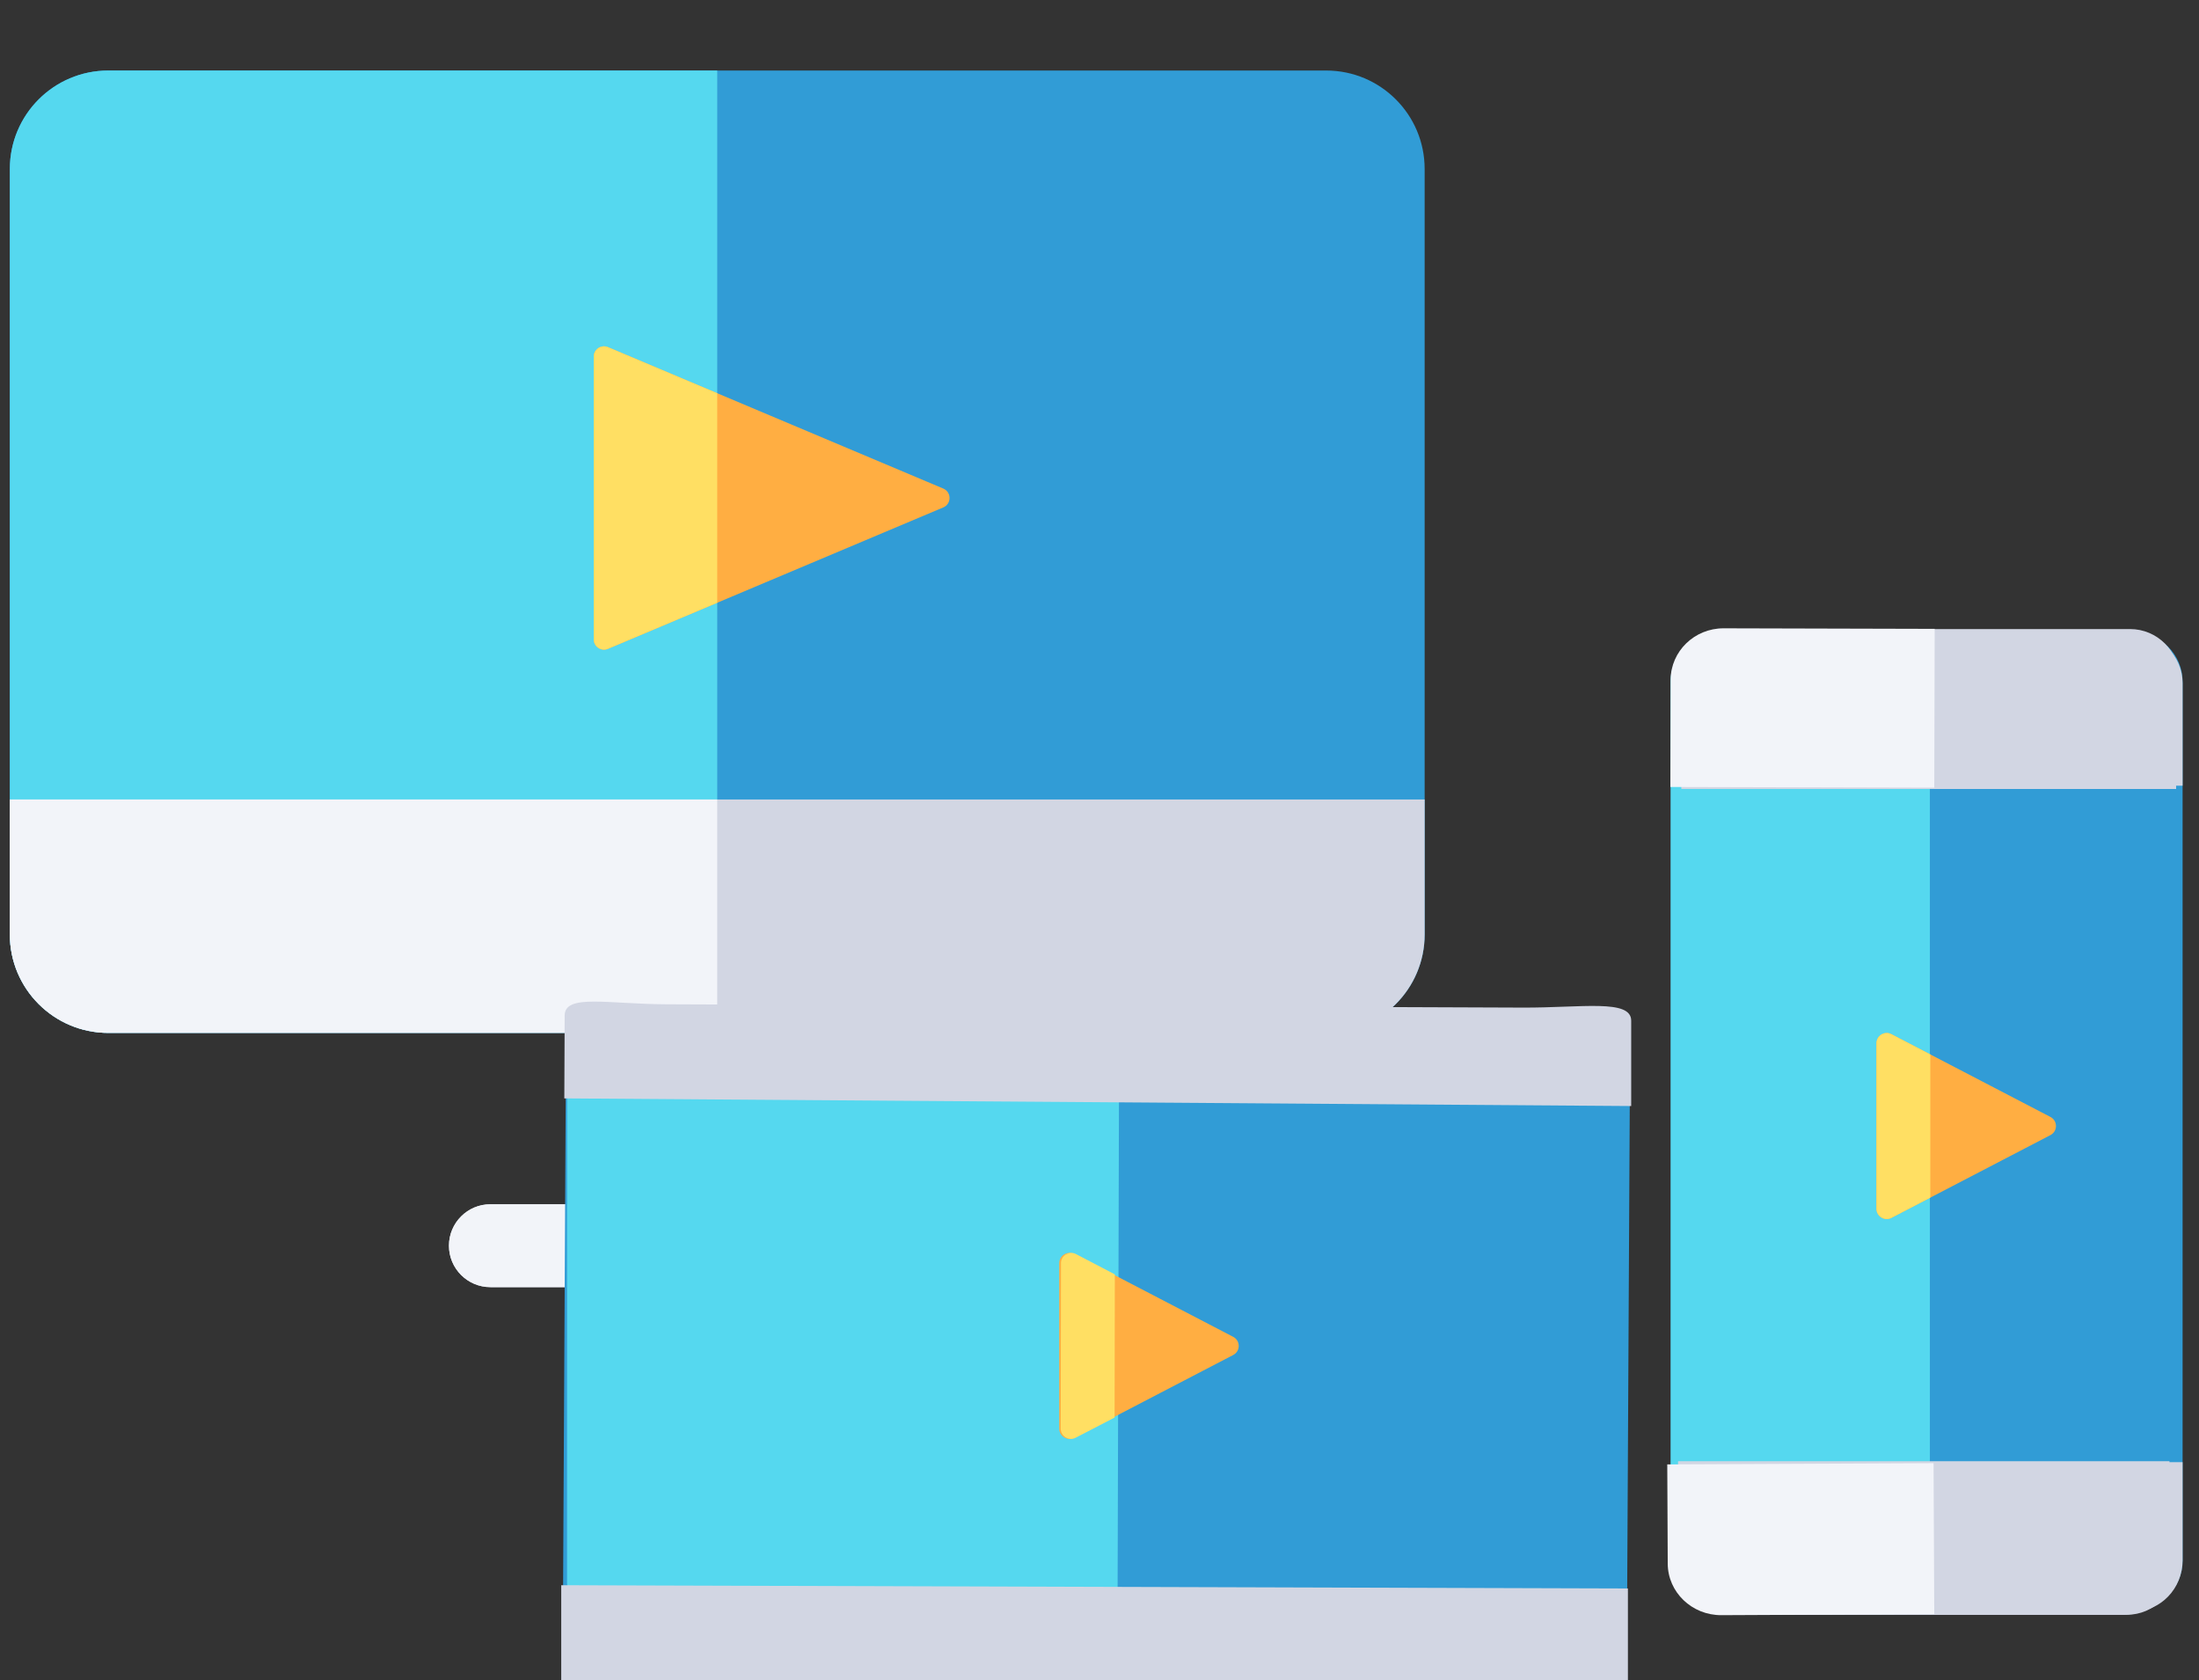 <?xml version="1.0" standalone="no"?><!-- Generator: Gravit.io --><svg xmlns="http://www.w3.org/2000/svg" xmlns:xlink="http://www.w3.org/1999/xlink" style="isolation:isolate" viewBox="0 0 670 512" width="670" height="512"><rect x="0" y="0" width="670" height="512" fill="#333333" stroke="none"/><defs><clipPath id="_clipPath_1pwCiv67xSeM1NsxuNUKfYzeC3niXjKt"><rect width="670" height="512"/></clipPath></defs><g clip-path="url(#_clipPath_1pwCiv67xSeM1NsxuNUKfYzeC3niXjKt)"><g><path d=" M 404.072 314.712 L 32.995 314.712 C 16.429 314.712 3 301.283 3 284.716 L 3 51.485 C 3 34.919 16.429 21.49 32.995 21.49 L 404.072 21.49 C 420.638 21.49 434.067 34.919 434.067 51.485 L 434.067 284.717 C 434.067 301.283 420.637 314.712 404.072 314.712 Z " fill="rgb(49,156,214)"/><path d=" M 218.533 21.49 L 32.995 21.49 C 16.429 21.49 3 34.919 3 51.485 L 3 284.717 C 3 301.283 16.429 314.712 32.995 314.712 L 218.533 314.712 L 218.533 21.49 L 218.533 21.49 Z " fill="rgb(85,216,239)"/><rect x="181.061" y="304.501" width="74.942" height="66.649" transform="matrix(1,0,0,1,0,0)" fill="rgb(177,180,191)"/><g><rect x="181.061" y="304.501" width="37.471" height="66.649" transform="matrix(1,0,0,1,0,0)" fill="rgb(210,214,227)"/><path d=" M 3 243.6 L 3 284.716 C 3 301.282 16.429 314.711 32.995 314.711 L 404.072 314.711 C 420.638 314.711 434.067 301.282 434.067 284.716 L 434.067 243.6 L 3 243.6 L 3 243.6 Z " fill="rgb(210,214,227)"/></g><path d=" M 218.533 243.6 L 3 243.6 L 3 284.716 C 3 301.282 16.429 314.711 32.995 314.711 L 218.533 314.711 L 218.533 243.6 L 218.533 243.6 Z " fill="rgb(242,244,249)"/><path d=" M 287.649 366.924 L 149.418 366.924 C 142.443 366.924 136.789 372.578 136.789 379.553 C 136.789 386.528 142.443 392.182 149.418 392.182 L 287.651 392.182 C 294.626 392.182 300.28 386.528 300.28 379.553 C 300.278 372.578 294.624 366.924 287.649 366.924 Z " fill="rgb(210,214,227)"/><path d=" M 218.533 366.924 L 149.416 366.924 C 142.441 366.924 136.787 372.578 136.787 379.553 C 136.787 386.528 142.441 392.182 149.416 392.182 L 218.533 392.182 L 218.533 366.924 L 218.533 366.924 Z " fill="rgb(242,244,249)"/><path d=" M 650.001 192.667 L 530.27 192.667 C 522 192.667 515.272 199.395 515.272 207.665 L 515.272 475.512 C 515.272 483.782 522 490.51 530.27 490.51 L 650.002 490.51 C 658.272 490.51 665 483.782 665 475.512 L 665 207.665 C 664.999 199.395 658.271 192.667 650.001 192.667 Z " fill="rgb(49,156,214)"/><path d=" M 588 192.667 L 524.827 192.667 C 516.1 192.667 509 199.395 509 207.665 L 509 475.512 C 509 483.782 516.1 490.51 524.827 490.51 L 588 490.51 L 588 192.667 Z " fill="rgb(85,216,239)"/><g><path d=" M 663.999 237.888 L 663.999 206.665 C 663.999 198.395 657.271 191.667 649.001 191.667 L 529.27 191.667 C 521 191.667 514.272 198.395 514.272 206.665 L 514.272 237.888 L 663.999 237.888 L 663.999 237.888 Z " fill="rgb(210,214,227)"/><path d=" M 514.272 445.713 L 514.272 474.512 C 514.272 482.782 521 489.51 529.27 489.51 L 649.002 489.51 C 657.272 489.51 664 482.782 664 474.512 L 664 445.713 L 514.272 445.713 L 514.272 445.713 Z " fill="rgb(210,214,227)"/></g><g><path d=" M 589.135 193.667 L 529.27 193.667 C 521 193.667 514.272 200.395 514.272 208.665 L 514.272 239.888 L 589.135 239.888 L 589.135 193.667 Z " fill="rgb(242,244,249)"/></g><path d=" M 571.729 368.302 L 571.729 317.875 C 571.729 315.535 574.211 314.03 576.286 315.109 L 624.738 340.323 C 626.976 341.488 626.976 344.689 624.738 345.854 L 576.286 371.068 C 574.21 372.148 571.729 370.642 571.729 368.302 Z " fill="rgb(255,174,66)"/><path d=" M 571.729 368.302 L 571.729 317.875 C 571.729 315.535 574.211 314.03 576.286 315.109 L 588.135 321.275 L 588.135 364.902 L 576.286 371.068 C 574.21 372.148 571.729 370.642 571.729 368.302 Z " fill="rgb(255,223,99)"/><path d=" M 185.239 197.69 L 287.404 154.605 C 289.946 153.533 289.946 149.932 287.404 148.86 L 185.239 105.775 C 183.183 104.908 180.91 106.417 180.91 108.648 L 180.91 194.818 C 180.91 197.048 183.183 198.556 185.239 197.69 Z " fill="rgb(255,174,66)"/><path d=" M 218.533 119.816 L 185.237 105.775 C 183.181 104.908 180.908 106.417 180.908 108.648 L 180.908 194.818 C 180.908 197.049 183.182 198.557 185.237 197.691 L 218.533 183.65 L 218.533 119.816 Z " fill="rgb(255,223,99)"/></g><g><path d=" M 662.999 240.388 L 662.999 209.165 C 662.999 200.895 656.271 194.167 648.001 194.167 L 528.27 194.167 C 520 194.167 513.272 200.895 513.272 209.165 L 513.272 240.388 L 662.999 240.388 L 662.999 240.388 Z " fill="rgb(210,214,227)"/></g><g><path d=" M 662.999 240.388 L 662.999 209.165 C 662.999 200.895 656.271 194.167 648.001 194.167 L 528.27 194.167 C 520 194.167 513.272 200.895 513.272 209.165 L 513.272 240.388 L 662.999 240.388 L 662.999 240.388 Z " fill="rgb(210,214,227)"/><path d=" M 513.272 448.213 L 513.272 477.012 C 513.272 485.282 520 492.01 528.27 492.01 L 648.002 492.01 C 656.272 492.01 663 485.282 663 477.012 L 663 448.213 L 513.272 448.213 L 513.272 448.213 Z " fill="rgb(210,214,227)"/></g><g><path d=" M 661.999 240.388 L 661.999 209.165 C 661.999 200.895 655.271 194.167 647.001 194.167 L 527.27 194.167 C 519 194.167 512.272 200.895 512.272 209.165 L 512.272 240.388 L 661.999 240.388 L 661.999 240.388 Z " fill="rgb(210,214,227)"/><path d=" M 512.272 448.213 L 512.272 477.012 C 512.272 485.282 519 492.01 527.27 492.01 L 647.002 492.01 C 655.272 492.01 662 485.282 662 477.012 L 662 448.213 L 512.272 448.213 L 512.272 448.213 Z " fill="rgb(210,214,227)"/></g><g><path d=" M 659.999 238.388 L 659.999 207.165 C 659.999 198.895 653.271 192.167 645.001 192.167 L 525.27 192.167 C 517 192.167 510.272 198.895 510.272 207.165 L 510.272 238.388 L 659.999 238.388 L 659.999 238.388 Z " fill="rgb(210,214,227)"/><path d=" M 510.272 446.213 L 510.272 475.012 C 510.272 483.282 517 490.01 525.27 490.01 L 645.002 490.01 C 653.272 490.01 660 483.282 660 475.012 L 660 446.213 L 510.272 446.213 L 510.272 446.213 Z " fill="rgb(210,214,227)"/></g><g><path d=" M 664.999 239.388 L 664.999 208.165 C 664.999 199.895 658.271 193.167 650.001 193.167 L 530.27 193.167 C 522 193.167 515.272 199.895 515.272 208.165 L 515.272 239.388 L 614 239.388 L 664.999 239.388 L 664.999 239.388 Z " fill="rgb(210,214,227)"/><path d=" M 511.272 445.213 L 511.272 474.012 C 511.272 482.282 518 489.01 526.27 489.01 L 646.002 489.01 C 654.272 489.01 661 482.282 661 474.012 L 661 445.213 L 511.272 445.213 L 511.272 445.213 Z " fill="rgb(210,214,227)"/></g><g><path d=" M 515.272 445.5 L 515.272 475.425 C 515.272 484.018 522 491.01 530.27 491.01 L 650.002 491.01 C 658.272 491.01 665 484.018 665 475.425 L 665 445.5 L 515.272 445.5 L 515.272 445.5 Z " fill="rgb(210,214,227)"/></g><g><path d=" M 495.763 487.619 L 496.594 330.979 C 496.617 326.582 490.917 324.748 488.894 321.462 C 485.939 316.662 485.716 311.299 480.372 311.271 L 451.885 311.12 L 188.813 309.725 C 184.312 309.701 181.868 314.153 178.893 317.691 C 175.918 321.228 172.412 323.85 172.383 329.259 L 171.552 485.9 C 171.495 496.72 178.772 505.561 187.774 505.608 L 479.333 507.155 C 488.335 507.201 495.706 498.438 495.763 487.619 Z " fill="rgb(49,156,214)"/><g><path d=" M 589.47 191.606 L 525.171 191.44 C 516.289 191.417 509.044 198.441 509.022 207.099 L 508.937 239.786 L 589.345 239.994 L 589.47 191.606 Z " fill="rgb(242,244,249)"/><path d=" M 589.124 445.811 L 507.989 446.193 L 508.132 476.447 C 508.172 485.135 515.497 492.168 524.46 492.126 L 589.34 491.821 L 589.124 445.811 Z " fill="rgb(242,244,249)"/></g><path d=" M 341 310.5 L 206.175 310.5 C 187.756 310.5 172.772 314.589 172.772 319.614 L 172.772 482.386 C 172.772 487.411 187.756 491.5 206.175 491.5 L 340.5 491 L 341 310.5 Z " fill="rgb(85,216,239)"/><path d=" M 322.729 435.302 L 322.729 384.875 C 322.729 382.535 325.211 381.03 327.286 382.109 L 375.738 407.323 C 377.976 408.488 377.976 411.689 375.738 412.854 L 327.286 438.068 C 325.21 439.148 322.729 437.642 322.729 435.302 Z " fill="rgb(255,174,66)"/><path d=" M 323.187 435.288 L 323.272 384.861 C 323.276 382.521 325.76 381.02 327.834 382.103 L 339.672 388.289 L 339.599 431.916 L 327.739 438.062 C 325.662 439.138 323.183 437.628 323.187 435.288 Z " fill="rgb(255,223,99)"/></g><g><path d=" M 497 311 C 497.029 304.314 481.922 307.082 463.916 307.005 L 440.842 306.916 L 203.097 306.001 C 185.091 305.923 172.075 302.741 172.046 309.427 L 171.937 334.67 L 497 337 L 497 311 Z " fill="rgb(210,214,227)"/><path d=" M 171 513 C 170.986 516.128 484.076 516.136 490 518.216 C 495.924 520.296 194.066 516.172 203.099 516.211 L 461.912 518.216 C 470.945 518.255 483.065 517.009 488.997 515.213 C 494.928 513.417 495.986 517.128 496 514 L 496 484 L 171 483 L 171 513 Z " fill="rgb(210,214,227)"/></g></g></svg>